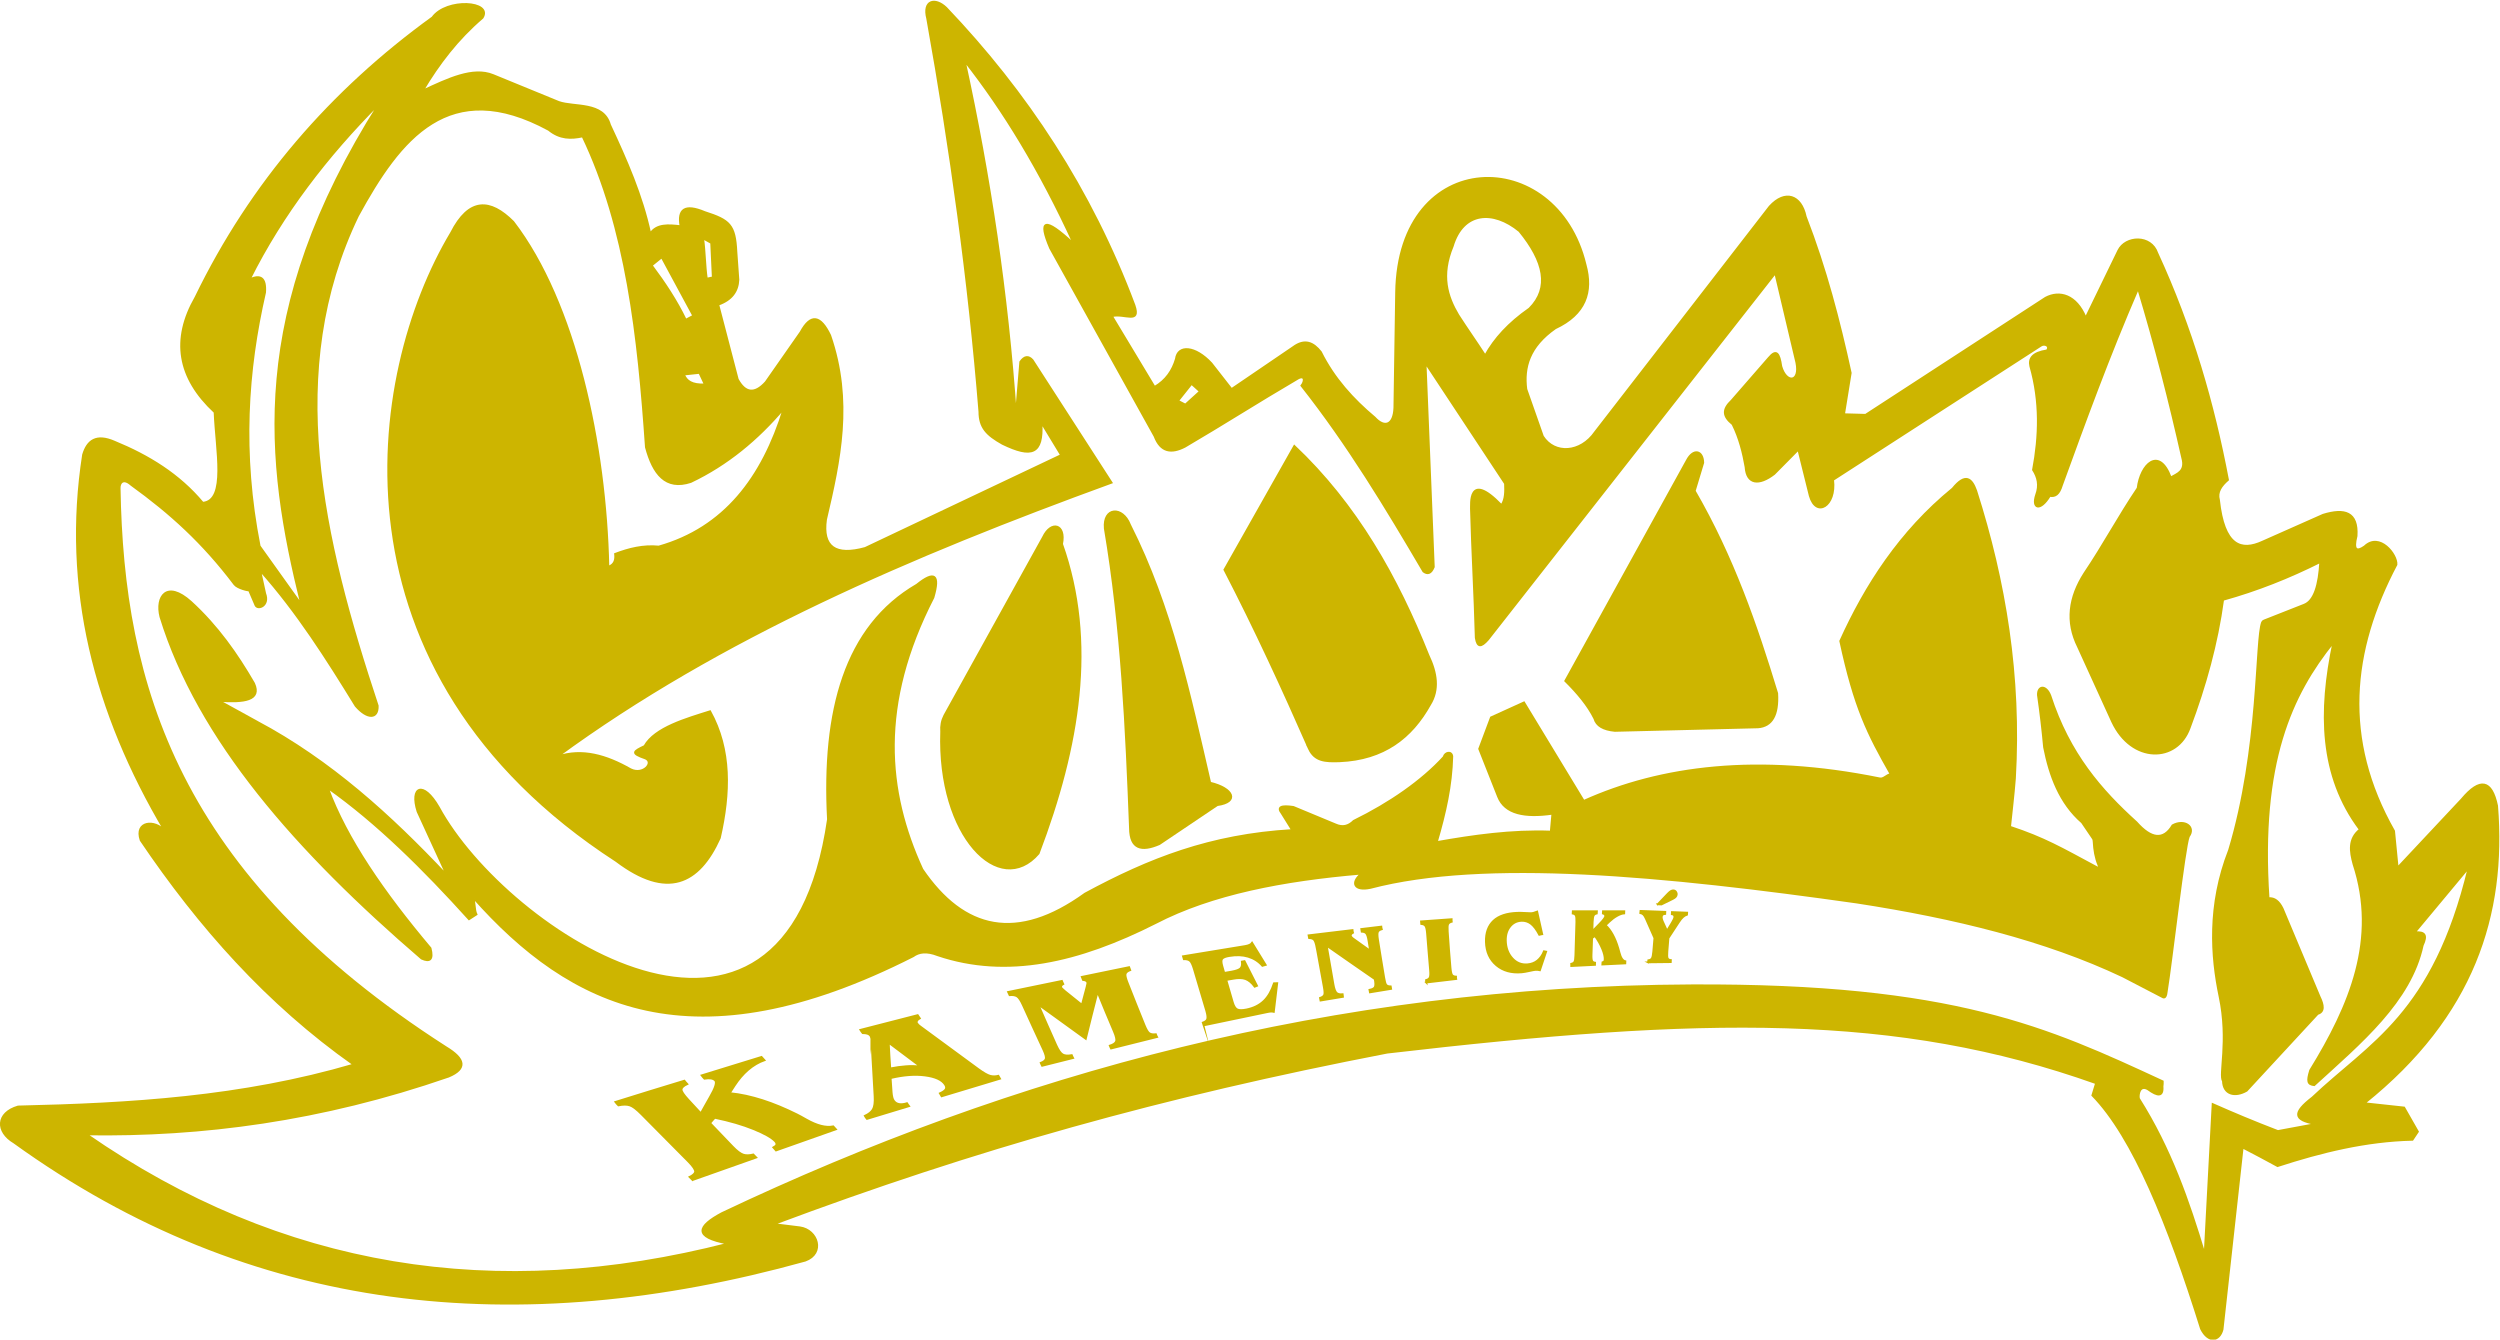<?xml version="1.0" encoding="UTF-8" standalone="no"?>
<!-- Created with Inkscape (http://www.inkscape.org/) -->

<svg
   version="1.1"
   id="svg1"
   width="1059.022"
   height="567.459"
   viewBox="0 0 1059.022 567.459"
   xmlns="http://www.w3.org/2000/svg"
   xmlns:svg="http://www.w3.org/2000/svg">
  <defs
     id="defs1" />
  <g
     id="layer-Pr13"
     transform="translate(-66.728,-446.548)">
    <path
       id="path1"
       d="m 55.797,589.289 c -7.008,-2.033 -7.1,-8.027 -1.305,-11.447 75.424,-54.42 160.054,-62.919 251.472,-37.538 6.373,2.297 3.988,9.767 -1.68,10.578 -2.761,0.344 -5.522,0.688 -8.283,1.032 64.071,23.997 123.569,40.711 194.895,54.487 100.965,11.751 161.819,12.852 225.251,-9.708 l -1.179,-3.865 c 13.028,-13.394 24.16,-41.01 34.549,-74.208 2.318,-4.629 5.896,-3.967 6.842,-0.188 l 6.391,57.802 c 3.656,-1.886 7.347,-3.846 11.084,-5.894 13.946,4.531 28.102,8.024 42.89,8.361 0.575,0.863 1.151,1.726 1.726,2.588 -1.459,2.558 -2.917,5.115 -4.375,7.673 -4.204,0.455 -8.407,0.91 -12.611,1.365 34.618,27.736 44.898,59.936 42.143,94.529 -1.698,8.177 -5.39,9.108 -11.287,2.048 -6.772,-7.222 -13.544,-14.446 -20.316,-21.669 -0.378,3.865 -0.754,7.729 -1.131,11.594 -16.634,29.252 -13.687,57.302 0.753,84.65 0.288,3.169 -5.374,10.38 -10.143,5.805 -2.495,-1.764 -3.67,-1.234 -2.537,3.31 0.505,7.68 -3.871,8.807 -10.621,6.748 -6.404,-2.841 -12.806,-5.683 -19.209,-8.524 -6.883,-3.181 -12.302,-1.429 -13.892,13.225 -0.706,2.557 0.779,4.543 2.875,6.372 -4.581,24.18 -11.491,48.227 -22.47,72.044 -1.999,5.917 -10.152,5.494 -12.4,0.846 -3.452,-7.106 -6.903,-14.213 -10.354,-21.319 -3.001,7.245 -8.325,8.68 -12.773,6.313 -19.068,-12.402 -38.136,-24.803 -57.204,-37.205 -2.275,0.064 -4.548,0.128 -6.822,0.192 0.707,4.369 1.414,8.737 2.121,13.105 -3.607,16.559 -7.894,33.119 -14.303,49.678 -1.421,6.836 -6.548,8.645 -11.467,3.238 -18.495,-23.891 -36.988,-47.784 -55.482,-71.675 -4.625,-6.691 -12.848,-7.191 -16.572,-1.366 -1.756,4.994 -3.508,9.986 -5.262,14.979 -0.877,6.914 0.899,13.513 9.222,19.338 9.543,4.458 12.029,11.476 9.577,20.287 -9.191,38.232 -59.514,37.861 -60.189,-8.869 -0.185,-12.228 -0.369,-24.457 -0.554,-36.686 -0.217,-5.552 -3.14,-6.465 -6.231,-3.075 -6.891,5.783 -12.923,12.399 -17.107,20.811 -2.366,3.017 -5.131,4.317 -8.849,1.546 -6.519,-4.438 -13.034,-8.876 -19.551,-13.314 -2.134,2.731 -4.266,5.461 -6.399,8.191 -5.108,5.52 -10.698,5.973 -11.287,1.365 -1.091,-3.69 -3.168,-6.762 -6.772,-8.874 -4.508,7.495 -9.017,14.989 -13.525,22.482 3.977,0.967 9.25,-2.701 7.139,3.463 -13.79,36.81 -34.341,67.795 -59.822,94.529 -3.562,3.431 -7.562,2.373 -6.051,-3.423 7.461,-41.639 13.215,-83.28 16.584,-124.92 0.008,-5.1 2.301,-7.411 7.332,-10.233 9.289,-4.496 12.976,-3.394 12.406,6.652 2.069,-3.409 4.142,-6.819 6.212,-10.228 -20.75,-9.836 -41.498,-19.674 -62.248,-29.51 -9.45,-2.606 -13.624,0.369 -12.437,9.021 4.413,18.778 8.544,37.608 1.319,58.552 -2.991,6.244 -6.11,7.108 -9.397,1.021 -3.698,-5.293 -7.396,-10.587 -11.094,-15.88 -3.566,-3.955 -6.497,-3.464 -8.879,0.89 -2.061,7.902 -4.121,15.804 -6.182,23.706 4.293,1.518 6.232,4.256 6.389,7.919 -0.213,2.976 -0.425,5.952 -0.638,8.929 -0.41,8.551 -2.11,10.03 -10.052,12.583 -6.439,2.718 -8.655,0.841 -7.708,-4.483 -3.826,0.449 -7.577,0.755 -9.613,-2.312 -2.577,12.02 -7.55,23.313 -12.797,34.524 -2.06,7.413 -11.335,5.51 -16.277,7.261 -6.965,2.854 -13.928,5.708 -20.891,8.562 -6.405,2.61 -14.362,-1.258 -22.268,-4.914 5.001,8.413 10.99,16.288 18.947,23.092 3.367,5.352 -11.444,6.336 -15.943,0.129 -32.115,-23.261 -57.611,-52.528 -75.263,-88.91 -7.713,-13.441 -5.718,-25.626 6.037,-36.545 0.475,-11.996 3.903,-28.112 -3.744,-28.773 -7.502,8.989 -17.223,14.956 -28.063,19.402 -5.791,2.531 -8.646,0.399 -9.987,-4.135 -6.553,-42.25 3.621,-81.874 25.993,-119.583 -3.051,3.735 -9.797,3.242 -7.693,-2.949 18.532,-27.412 40.239,-51.943 67.671,-71.281 C 126.884,592.174 91.342,590.094 55.797,589.289 Z m 370.951,223.056 -2.305,1.195 4.283,5.377 2.633,-2.39 z m 86.785,28.379 c 2.737,-4.248 5.75,-8.497 8.486,-12.745 2.936,5.314 7.4,10.249 14.047,14.889 6.599,6.584 4.665,14.993 -3.199,24.605 -8.314,6.81 -17.836,6.233 -21.141,-4.795 -3.877,-9.349 -1.747,-15.976 1.807,-21.954 z M 274.033,818.761 c -4.098,-0.205 -5.841,1.141 -6.612,3.13 1.628,0.175 3.258,0.348 4.887,0.522 0.576,-1.217 1.15,-2.435 1.724,-3.652 z m 0.637,33.656 c -0.575,3.999 -0.583,8.719 -1.158,12.718 1.149,-0.608 1.394,-0.806 2.543,-1.414 0.096,-3.391 0.418,-7.605 0.514,-10.996 -0.672,6e-4 -1.228,-0.308 -1.899,-0.308 z m -6.683,-13.105 c -2.92,6.065 -6.681,11.747 -10.81,17.263 1.054,0.851 2.108,1.702 3.162,2.554 3.339,-6.186 6.68,-12.373 10.019,-18.56 -0.79,-0.419 -1.58,-0.838 -2.371,-1.257 z m -133.687,8.663 c -5.677,-24.707 -7.552,-51.022 -1.725,-80.599 4.407,-6.173 8.817,-12.346 13.226,-18.519 -11.208,45.366 -17.248,92.768 24.726,159.111 -16.547,-16.672 -30.701,-34.973 -41.115,-55.819 3.486,1.642 5.236,0.446 4.888,-4.173 z m 58.291,-249.199 c -40.502,-14.022 -78.483,-18.904 -114.971,-18.363 61.852,-42.892 129.946,-53.703 203.837,-34.705 -11.418,2.08 -9.747,5.566 -1.972,9.707 92.458,43.858 194.145,71.874 308.186,72.379 83.364,0.37 113.201,-13.622 149.692,-30.51 0.019,-0.51 -0.009,-1.054 -0.086,-1.633 0.268,-3.333 -1.531,-3.203 -4.61,-0.928 -2.651,1.59 -3.144,-1.704 -2.881,-2.91 10.08,-15.949 15.835,-32.623 20.885,-49.413 l 2.529,47.673 c 6.429,-2.842 13.259,-5.719 20.745,-8.581 3.987,0.743 7.976,1.484 11.964,2.226 -7.226,1.274 -7.25,3.62 -1.001,8.444 18.232,17.308 38.407,26.267 49.647,72.984 -5.689,-6.832 -11.377,-13.666 -17.066,-20.499 3.218,0.241 4.019,-0.884 2.471,-4.165 -3.861,-17.857 -19.709,-30.955 -34.465,-44.429 -2.128,0.233 -2.397,1.176 -1.305,4.731 12.703,20.612 21.574,41.757 13.78,65.497 -1.131,4.104 -1.694,8.071 1.994,11.024 -12.793,17.027 -13.019,37.561 -8.397,59.448 -13.237,-16.49 -23.449,-38.008 -20.587,-81.272 1.878,0.193 3.349,-0.968 4.47,-3.296 3.915,-9.332 7.83,-18.663 11.746,-27.995 1.319,-2.717 1.612,-4.834 -0.604,-5.489 -7.527,-8.138 -15.053,-16.278 -22.58,-24.417 -3.755,-2.146 -7.409,-1.157 -7.534,3.08 -1.363,1.96 1.907,12.647 -1.078,26.881 -2.648,12.622 -3.851,29 3.021,46.509 9.736,32.305 8.377,66.975 10.495,72.397 0.235,0.411 0.26,0.39 0.703,0.607 4.208,1.658 8.417,3.317 12.625,4.975 3.304,1.248 4.719,6.387 5.147,13.564 -9.784,-4.906 -20.021,-8.991 -30.85,-12 -1.873,-13.816 -5.622,-27.349 -10.633,-40.691 -3.977,-11.12 -18.435,-11.318 -24.635,1.959 -3.616,7.934 -7.233,15.869 -10.85,23.803 -3.948,7.926 -2.901,15.718 2.039,23.407 6.092,9.036 10.813,17.982 16.905,27.017 0.898,7.572 6.789,13.411 10.531,3.413 1.897,1.159 4.872,1.872 3.633,6.232 -3.938,17.554 -8.576,35.75 -14.012,53.757 -9.29,-21.451 -16.919,-42.377 -24.208,-62.467 -0.871,-2.903 -2.086,-3.732 -3.846,-3.406 -2.998,-4.995 -5.886,-4.162 -4.345,0.397 1.098,2.982 0.506,5.545 -1.006,7.881 2.001,10.701 2.359,21.605 -0.86,32.953 -0.558,2.443 0.638,4.307 5.304,5.028 1.074,1.454 -0.8,2.232 -1.922,1.478 -22.366,-14.403 -43.664,-28.241 -66.031,-42.644 1.03,-8.387 -5.431,-12.132 -7.426,-5.065 -1.214,4.888 -2.428,9.775 -3.642,14.662 -2.548,-2.575 -5.097,-5.152 -7.645,-7.727 -4.826,-3.704 -8.751,-3.355 -9.127,2.226 -0.751,4.339 -1.959,9.243 -4.136,13.582 -3.207,2.604 -3.248,4.747 -0.285,7.566 3.934,4.52 7.869,9.037 11.803,13.556 2.451,2.955 3.398,1.433 3.98,-2.689 1.573,-5.499 6.038,-5.174 4.793,1.14 -2.238,9.471 -4.474,18.94 -6.712,28.41 -30.434,-38.814 -60.867,-77.629 -91.3,-116.443 -2.172,-2.457 -3.384,-2.525 -3.879,0.592 -0.349,13.623 -1.176,27.318 -1.525,40.941 0.12,1.019 -1.195,12.534 9.699,1.246 1.254,1.821 1.231,4.365 1.129,6.836 -8.416,12.743 -16.83,25.485 -25.244,38.227 0.873,-21.578 1.746,-43.158 2.62,-64.737 -0.873,-2.169 -2.011,-2.425 -3.319,-1.437 -11.853,20.172 -23.916,40.248 -38.767,59.06 1.227,1.544 1.098,3.737 -1.585,1.949 -11.961,-6.995 -23.444,-14.354 -35.404,-21.349 -4.329,-2.247 -7.748,-1.75 -9.662,3.304 -11.069,19.929 -22.137,39.856 -33.205,59.784 -3.882,9.064 -1.905,10.238 7.494,1.413 -10.697,23.324 -22.298,42.337 -34.604,57.995 8.002,-36.635 13.602,-73.998 16.237,-112.256 0.464,5.577 0.929,11.153 1.393,16.73 1.299,1.868 2.597,1.999 3.896,0.581 8.381,-12.992 16.765,-25.985 25.146,-38.977 -63.528,-23.149 -124.578,-49.295 -176.049,-87.027 7.735,2.626 15.471,0.368 23.206,-4.048 3.942,-1.956 7.489,2.154 4.71,3.413 -4.863,1.668 -3.946,2.24 -0.335,3.966 3.254,5.851 13.367,8.705 20.87,11.072 6.765,-12.248 6.365,-25.975 3.086,-40.294 -6.626,-14.669 -16.732,-19.56 -32.943,-7.311 -92.867,60.19 -79.494,154.385 -52.475,199.611 5.706,11.238 12.436,10.871 19.782,3.522 19.786,-25.793 29.381,-70.999 30.218,-109.615 1.99,0.714 2.322,2.262 2.122,4.079 4.421,1.674 8.883,2.815 13.882,2.335 20.794,5.902 32.911,21.793 39.708,43.813 -8.278,-9.751 -17.909,-17.779 -29.518,-23.298 -8.015,-2.651 -11.997,2.534 -14.274,11.038 -2.427,35.145 -6.176,69.601 -20.124,98.772 -3.595,-0.766 -7.189,-0.868 -10.785,2.091 -31.562,17.124 -47.139,-2.659 -60.595,-27.346 -23.716,-49.242 -11.467,-102.168 6.282,-155.657 0.187,-4.305 -3.33,-4.353 -7.016,-0.081 -9.21,14.988 -18.609,29.835 -30.334,42.997 0.528,-2.416 1.058,-4.833 1.587,-7.25 1.479,-3.884 -2.276,-5.317 -3.069,-3.79 -0.688,1.602 -1.375,3.205 -2.062,4.807 -0.04,-0.225 -3.709,0.634 -4.638,1.865 -10.024,13.281 -20.322,22.603 -32.841,31.652 -2.5,2.234 -3.728,0.637 -3.64,-1.137 1.023,-62.091 18.267,-122.781 103.714,-177.579 6.092,-3.669 6.824,-6.833 0.798,-9.359 l -0.002,8e-4 z"
       style="fill:#cdb500;fill-opacity:1;fill-rule:evenodd;stroke:#cdb500;stroke-width:0.567;stroke-linecap:butt;stroke-linejoin:miter;stroke-miterlimit:22.926;stroke-dasharray:none;stroke-opacity:1"
       transform="matrix(1.333,0,0,-1.333,0,1700.787)" />
    <path
       id="path2"
       d="m 331.575,643.544 -9.549,-2.091 2.305,5.677 z"
       style="fill:#cdb500;fill-opacity:1;fill-rule:evenodd;stroke:#cdb500;stroke-width:0.567;stroke-linecap:butt;stroke-linejoin:miter;stroke-miterlimit:22.926;stroke-dasharray:none;stroke-opacity:1"
       transform="matrix(1.333,0,0,-1.333,0,1700.787)" />
    <path
       id="path3"
       d="m 160.459,618.101 c -15.76,12.351 -31.198,25.064 -44.249,40.486 3.086,-1.171 6.101,-2.725 8.849,-5.734 9.594,-11.295 21.165,-21.054 33.124,-30.509 0.759,-1.415 1.517,-2.829 2.276,-4.243 z"
       style="fill:#cdb500;fill-opacity:1;fill-rule:evenodd;stroke:#cdb500;stroke-width:0.567;stroke-linecap:butt;stroke-linejoin:miter;stroke-miterlimit:22.926;stroke-dasharray:none;stroke-opacity:1"
       transform="matrix(1.333,0,0,-1.333,0,1700.787)" />
    <path
       id="path4"
       d="m 556.716,712.58 c -2.096,4.206 -5.42,8.134 -9.257,11.946 12.873,23.342 25.749,46.683 38.624,70.024 2.079,4.025 5.181,3.239 5.248,-0.68 -0.903,-2.987 -1.804,-5.975 -2.707,-8.961 12.246,-21.194 19.635,-42.727 26.209,-64.316 0.419,-7.044 -1.73,-10.488 -6.095,-10.822 -15.169,-0.374 -30.337,-0.749 -45.506,-1.124 -3.671,0.341 -5.889,1.621 -6.515,3.933 z"
       style="fill:#cdb500;fill-opacity:1;fill-rule:evenodd;stroke:#cdb500;stroke-width:0.567;stroke-linecap:butt;stroke-linejoin:miter;stroke-miterlimit:22.926;stroke-dasharray:none;stroke-opacity:1"
       transform="matrix(1.333,0,0,-1.333,0,1700.787)" />
    <path
       id="path5"
       d="m 466.065,702.857 c -8.426,19.169 -17.19,38.234 -26.922,57.008 7.41,13.121 14.82,26.239 22.23,39.359 19.892,-18.821 32.744,-41.811 42.628,-66.554 2.664,-5.584 3.493,-10.912 0.501,-15.706 -5.839,-10.463 -14.647,-17.381 -28.751,-17.977 -4.604,-0.169 -7.855,0.045 -9.687,3.871 z"
       style="fill:#cdb500;fill-opacity:1;fill-rule:evenodd;stroke:#cdb500;stroke-width:0.567;stroke-linecap:butt;stroke-linejoin:miter;stroke-miterlimit:22.926;stroke-dasharray:none;stroke-opacity:1"
       transform="matrix(1.333,0,0,-1.333,0,1700.787)" />
    <path
       id="path6"
       d="m 409.154,677.57 c -1.23,31.804 -2.637,63.607 -8.011,95.41 -0.631,6.843 5.688,7.2 8.012,1.167 13.281,-26.32 19.056,-54.211 25.49,-81.964 7.42,-1.742 9.401,-6.147 2.249,-7.132 -6.141,-4.132 -12.28,-8.265 -18.419,-12.398 -5.723,-2.461 -9.246,-1.475 -9.32,4.918 z"
       style="fill:#cdb500;fill-opacity:1;fill-rule:evenodd;stroke:#cdb500;stroke-width:0.567;stroke-linecap:butt;stroke-linejoin:miter;stroke-miterlimit:22.926;stroke-dasharray:none;stroke-opacity:1"
       transform="matrix(1.333,0,0,-1.333,0,1700.787)" />
    <path
       id="path7"
       d="m 131.767,711.575 c -3.997,2.201 -7.996,4.401 -11.995,6.601 7.747,-0.529 13.51,0.105 11.025,5.582 -5.396,9.325 -11.62,18.196 -20.021,25.884 -7.842,7.079 -11.35,1.608 -9.746,-4.741 11.996,-38.987 43.349,-74.539 82.995,-108.619 2.654,-1.206 3.815,-0.383 2.862,3.317 -14.917,17.698 -26.727,34.831 -32.629,50.893 15.639,-11.072 30.403,-25.731 44.842,-41.713 0.795,0.516 1.593,1.03 2.389,1.546 -0.757,1.601 -0.387,3.813 -1.144,5.413 30.989,-34.875 69.814,-54.235 139.903,-18.717 1.81,1.311 4.207,1.736 7.822,0.32 21.954,-7.384 44.782,-2.129 69.252,10.258 17.845,9.269 40.608,13.587 65.302,15.688 -3.514,-2.933 -2.217,-5.628 2.908,-4.541 36.353,9.55 93.303,4.045 154.623,-4.652 30.993,-4.77 59.875,-11.806 84.452,-23.456 l 12.769,-6.643 c 0.094,-0.014 0.988,-0.667 1.228,1.701 1.525,9.245 5.687,46.159 7.035,49.377 2.305,3.14 -1.425,5.673 -5.19,3.572 -2.876,-4.81 -6.712,-4.382 -11.454,0.974 -11.149,10.087 -21.379,21.689 -27.381,40.264 -1.347,3.467 -4.026,3.204 -3.938,0.162 0.796,-5.523 1.443,-11.059 1.952,-16.606 1.776,-9.014 4.935,-17.725 12.044,-23.893 1.13,-1.666 2.271,-3.326 3.39,-4.997 0.247,-0.371 0.292,-0.557 0.326,-1.175 0.137,-2.546 0.52,-4.977 1.49,-7.33 0.432,-1.05 0.475,-1.218 -0.781,-0.545 -11.031,5.914 -16.331,9.054 -27.261,12.678 0.421,4.296 1.114,9.724 1.545,15.386 1.876,32.372 -3.116,62.575 -12.33,91.447 -1.39,3.884 -3.406,5.685 -7.475,0.66 -16.779,-13.717 -27.703,-30.772 -35.721,-48.47 4.565,-21.2 8.676,-29.395 16.035,-42.319 -1.261,-0.088 -2.213,-1.584 -3.447,-1.334 -38.788,7.875 -69.57,3.881 -94.083,-7.136 -6.33,10.435 -12.657,20.87 -18.985,31.305 -3.507,-1.593 -7.011,-3.187 -10.517,-4.781 -1.251,-3.333 -2.498,-6.667 -3.748,-10.001 1.998,-5.054 3.998,-10.108 5.997,-15.163 2.173,-5.567 8.593,-6.695 17.265,-5.461 -0.171,-1.887 -0.338,-3.774 -0.507,-5.661 -12.582,0.455 -24.623,-1.291 -36.206,-3.33 2.737,9.283 4.684,17.976 4.922,27.258 -0.208,1.754 -2.357,1.337 -2.751,-0.223 -6.916,-7.567 -17.076,-14.652 -28.598,-20.294 -1.665,-1.664 -3.503,-2.143 -5.767,-1.13 -4.461,1.852 -8.92,3.705 -13.379,5.557 -3.725,0.561 -5.393,0.086 -3.708,-2.078 1.095,-1.76 2.19,-3.52 3.285,-5.279 -26.012,-1.547 -45.338,-9.13 -65.795,-20.184 -21.585,-15.608 -38.484,-11.67 -51.685,7.701 -11.382,24.754 -13.964,52.333 3.505,86.356 2.215,7.478 0.304,8.617 -5.291,4.101 -22.827,-13.279 -30.035,-40.035 -28.224,-74.574 -13.592,-94.001 -102.166,-35.781 -123.656,3.841 -4.961,8.653 -9.32,6.615 -6.77,-1.36 3.094,-6.734 6.189,-13.469 9.283,-20.203 -17.858,18.954 -36.991,36.363 -60.263,48.769 z"
       style="fill:#cdb500;fill-opacity:1;fill-rule:evenodd;stroke:#cdb500;stroke-width:0.567;stroke-linecap:butt;stroke-linejoin:miter;stroke-miterlimit:22.926;stroke-dasharray:none;stroke-opacity:1"
       transform="matrix(1.333,0,0,-1.333,0,1700.787)" />
    <path
       id="path8"
       d="m 270.142,565.905 c -0.325,0.32 -0.647,0.653 -0.971,0.986 1.129,0.554 1.759,1.136 1.785,1.714 0.026,0.589 -0.634,1.641 -2.091,3.122 -4.855,4.932 -9.868,9.93 -14.908,15.043 -1.575,1.597 -2.814,2.553 -3.748,2.858 -0.966,0.316 -2.145,0.301 -3.637,0.004 -0.366,0.37 -0.729,0.726 -0.994,1.1 7.275,2.288 14.663,4.546 21.961,6.768 0.261,-0.363 0.623,-0.723 0.952,-1.083 -1.145,-0.524 -1.78,-1.097 -1.837,-1.693 -0.06,-0.612 0.695,-1.706 2.15,-3.295 1.313,-1.436 2.655,-2.872 3.963,-4.286 0.448,0.807 0.9,1.613 1.349,2.418 0.391,0.702 0.9,1.619 1.564,2.765 1.659,2.863 2.202,4.596 1.639,5.223 -0.278,0.307 -0.71,0.527 -1.29,0.624 -0.546,0.091 -1.254,0.073 -2.122,-0.061 -0.327,0.346 -0.655,0.703 -0.916,1.063 6.483,1.992 12.943,3.957 19.073,5.877 0.325,-0.35 0.618,-0.711 0.944,-1.06 -1.786,-0.633 -3.579,-1.657 -5.213,-3.066 -1.631,-1.405 -3.014,-3.067 -4.238,-4.927 -0.558,-0.846 -1.072,-1.659 -1.592,-2.465 3.422,-0.329 6.865,-1.104 10.409,-2.237 3.561,-1.138 7.19,-2.664 10.997,-4.549 0.759,-0.376 1.681,-0.894 2.912,-1.59 3.378,-1.912 6.219,-2.655 8.573,-2.177 0.284,-0.326 0.57,-0.641 0.855,-0.944 -6.277,-2.204 -12.51,-4.447 -19.067,-6.741 -0.322,0.323 -0.608,0.644 -0.863,0.972 0.55,0.296 0.922,0.607 0.984,0.892 0.069,0.317 -0.009,0.665 -0.4,1.08 -1.078,1.147 -3.331,2.424 -6.774,3.831 -3.515,1.437 -7.654,2.642 -12.389,3.621 -0.534,-0.562 -1,-1.122 -1.467,-1.683 2.383,-2.507 4.759,-4.972 7.136,-7.448 1.398,-1.456 2.54,-2.309 3.45,-2.59 0.797,-0.247 1.888,-0.234 3.14,0.076 0.321,-0.326 0.61,-0.651 0.931,-0.975 -6.639,-2.356 -13.499,-4.749 -20.25,-7.163 z m 62.84,35.488 c 1.771,0.359 3.482,0.571 4.994,0.685 1.513,0.115 2.997,0.095 4.487,-0.045 -3.281,2.458 -6.534,4.944 -9.966,7.48 0.128,-2.712 0.291,-5.423 0.485,-8.12 z m -6.021,9.222 c 0.025,0.214 -0.039,0.43 -0.097,0.618 -0.064,0.207 -0.113,0.386 -0.23,0.548 -0.211,0.293 -0.502,0.488 -0.877,0.615 -0.349,0.118 -0.891,0.197 -1.568,0.206 -0.289,0.336 -0.509,0.694 -0.731,1.042 6.19,1.592 12.356,3.15 18.225,4.686 0.217,-0.348 0.437,-0.687 0.689,-1.025 -0.465,-0.258 -0.742,-0.51 -0.882,-0.78 -0.143,-0.273 -0.161,-0.525 -0.035,-0.737 0.095,-0.159 0.233,-0.304 0.359,-0.456 0.126,-0.152 0.378,-0.368 0.74,-0.635 6.278,-4.639 12.432,-9.139 18.378,-13.495 1.676,-1.228 2.929,-1.919 3.745,-2.15 0.847,-0.238 1.757,-0.224 2.658,0.008 0.178,-0.305 0.357,-0.622 0.536,-0.939 -6.157,-1.838 -12.272,-3.7 -18.579,-5.606 -0.181,0.315 -0.395,0.639 -0.576,0.954 0.956,0.424 1.562,0.847 1.83,1.283 0.268,0.438 0.187,0.935 -0.195,1.516 -0.98,1.488 -3.062,2.449 -6.313,2.87 -3.219,0.418 -6.811,0.161 -10.942,-0.824 0.105,-1.526 0.196,-3.052 0.317,-4.577 0.045,-0.59 0.138,-1.113 0.241,-1.562 0.107,-0.465 0.28,-0.818 0.488,-1.099 0.402,-0.543 0.914,-0.876 1.659,-1.007 0.675,-0.118 1.545,-0.028 2.506,0.275 0.214,-0.32 0.398,-0.651 0.647,-0.956 -4.401,-1.335 -8.932,-2.692 -13.391,-4.064 -0.285,0.323 -0.502,0.648 -0.686,0.986 1.245,0.572 2.092,1.261 2.549,2.035 0.471,0.8 0.689,2.197 0.563,4.234 -0.37,5.962 -0.691,11.976 -1.026,18.038 z m 71.882,15.01 c -1.295,-4.967 -2.519,-9.916 -3.737,-14.859 -4.95,3.553 -9.985,7.188 -15.074,10.904 1.918,-4.347 3.773,-8.66 5.694,-12.895 0.727,-1.603 1.407,-2.584 2.064,-2.953 0.676,-0.379 1.595,-0.435 2.872,-0.208 0.141,-0.316 0.25,-0.623 0.425,-0.927 -3.317,-0.821 -6.597,-1.642 -9.877,-2.482 -0.177,0.31 -0.286,0.621 -0.429,0.943 0.9,0.342 1.411,0.765 1.584,1.256 0.171,0.491 -0.06,1.449 -0.718,2.881 -2.145,4.67 -4.369,9.395 -6.534,14.217 -0.671,1.492 -1.295,2.411 -1.852,2.77 -0.554,0.357 -1.376,0.479 -2.394,0.386 -0.182,0.334 -0.328,0.678 -0.475,1.022 5.818,1.201 11.61,2.365 17.135,3.526 0.145,-0.334 0.255,-0.679 0.433,-1.003 -0.303,-0.159 -0.487,-0.337 -0.6,-0.52 -0.118,-0.189 -0.129,-0.374 -0.054,-0.585 0.035,-0.101 0.185,-0.246 0.386,-0.446 0.183,-0.184 0.429,-0.415 0.765,-0.689 1.779,-1.451 3.606,-2.914 5.404,-4.345 0.536,1.925 1.04,3.856 1.544,5.804 -8e-4,0.021 -0.007,0.041 -0.002,0.059 0.217,0.656 0.247,1.091 0.178,1.291 -0.076,0.219 -0.249,0.386 -0.488,0.501 -0.245,0.118 -0.516,0.185 -0.891,0.218 -0.143,0.322 -0.286,0.641 -0.396,0.982 5.027,1.047 10.096,2.08 15.067,3.104 0.106,-0.331 0.214,-0.653 0.355,-0.965 -0.816,-0.296 -1.29,-0.677 -1.452,-1.151 -0.165,-0.482 0.059,-1.426 0.623,-2.858 1.803,-4.581 3.59,-9.083 5.408,-13.537 0.554,-1.357 1.065,-2.208 1.517,-2.501 0.501,-0.324 1.187,-0.41 2.065,-0.311 0.104,-0.301 0.208,-0.603 0.38,-0.893 -4.851,-1.204 -9.662,-2.428 -14.637,-3.658 -0.14,0.298 -0.314,0.596 -0.421,0.906 1.141,0.348 1.775,0.798 2.003,1.359 0.226,0.554 -0.013,1.622 -0.694,3.214 -1.75,4.09 -3.465,8.236 -5.176,12.442 l -0.002,6e-4 z m 33.714,-10.568 c -0.069,0.292 -0.17,0.594 -0.272,0.887 0.777,0.273 1.223,0.638 1.387,1.064 0.173,0.455 0.115,1.338 -0.274,2.672 -1.283,4.382 -2.604,8.82 -3.949,13.309 -0.418,1.393 -0.835,2.262 -1.277,2.622 -0.418,0.341 -1.063,0.502 -1.919,0.475 -0.105,0.321 -0.209,0.632 -0.28,0.943 6.778,1.108 13.362,2.186 19.813,3.253 0.584,0.097 1,0.231 1.375,0.401 0.38,0.172 0.62,0.392 0.793,0.645 1.424,-2.37 2.882,-4.727 4.334,-7.05 -0.378,-0.107 -0.72,-0.206 -1.063,-0.306 -1.221,1.405 -2.723,2.363 -4.498,2.898 -1.781,0.537 -3.765,0.608 -6.028,0.232 -1.164,-0.193 -1.898,-0.478 -2.227,-0.88 -0.323,-0.393 -0.303,-1.141 -0.003,-2.225 0.21,-0.759 0.409,-1.502 0.647,-2.252 0.751,0.134 1.574,0.267 2.392,0.416 1.471,0.267 2.384,0.618 2.772,1.044 0.401,0.442 0.552,1.141 0.42,2.143 0.274,0.057 0.548,0.104 0.856,0.151 1.319,-2.646 2.635,-5.268 3.98,-7.857 -0.273,-0.104 -0.512,-0.21 -0.751,-0.307 -0.912,1.256 -1.895,2.063 -2.917,2.439 -0.987,0.364 -2.316,0.394 -3.923,0.099 -0.749,-0.137 -1.467,-0.256 -2.184,-0.384 0.676,-2.375 1.369,-4.729 2.058,-7.075 0.353,-1.204 0.807,-1.963 1.417,-2.273 0.574,-0.291 1.595,-0.303 2.986,-0.017 2.208,0.454 4.032,1.346 5.452,2.715 1.39,1.341 2.446,3.223 3.221,5.603 0.341,0.006 0.682,0.02 1.058,0.035 -0.378,-3.061 -0.75,-6.098 -1.09,-9.129 -0.305,0.068 -0.575,0.099 -0.88,0.096 -0.273,-0.003 -0.711,-0.069 -1.257,-0.182 -6.619,-1.373 -13.263,-2.779 -20.169,-4.204 z m 35.916,24.72 c -0.251,1.309 -0.534,2.141 -0.847,2.481 -0.329,0.356 -0.85,0.523 -1.573,0.545 -0.066,0.294 -0.093,0.58 -0.157,0.884 4.727,0.566 9.391,1.127 13.989,1.676 0.027,-0.293 0.055,-0.572 0.151,-0.859 -0.279,-0.137 -0.441,-0.288 -0.563,-0.451 -0.129,-0.17 -0.184,-0.327 -0.15,-0.495 0.026,-0.135 0.123,-0.302 0.263,-0.479 0.16,-0.203 0.379,-0.355 0.606,-0.517 1.764,-1.257 3.509,-2.518 5.259,-3.757 -0.177,1.026 -0.337,2.055 -0.493,3.098 -0.191,1.265 -0.468,2.058 -0.757,2.401 -0.278,0.329 -0.779,0.509 -1.433,0.531 -0.062,0.285 -0.122,0.561 -0.148,0.854 2.11,0.26 4.259,0.508 6.408,0.768 0.025,-0.288 0.052,-0.568 0.146,-0.842 -0.662,-0.181 -1.049,-0.456 -1.234,-0.85 -0.186,-0.392 -0.169,-1.22 0.026,-2.475 0.632,-4.071 1.319,-8.098 1.974,-12.091 0.197,-1.207 0.401,-1.984 0.673,-2.287 0.285,-0.317 0.768,-0.458 1.382,-0.454 0.024,-0.274 0.083,-0.541 0.142,-0.808 -2.194,-0.37 -4.452,-0.747 -6.744,-1.109 -0.061,0.272 -0.086,0.542 -0.145,0.821 0.856,0.161 1.378,0.419 1.625,0.77 0.25,0.357 0.3,1.011 0.164,1.96 -0.033,0.221 -0.088,0.451 -0.115,0.68 -4.922,3.419 -10.07,6.959 -15.24,10.592 0.702,-4.137 1.438,-8.223 2.13,-12.265 0.242,-1.416 0.594,-2.319 0.993,-2.698 0.398,-0.378 1.042,-0.522 1.928,-0.438 0.026,-0.284 0.088,-0.56 0.116,-0.836 -2.357,-0.389 -4.743,-0.792 -7.164,-1.19 -0.064,0.28 -0.091,0.56 -0.153,0.849 0.649,0.214 1.114,0.513 1.311,0.918 0.195,0.401 0.147,1.235 -0.084,2.511 -0.75,4.144 -1.507,8.328 -2.285,12.563 z m 34.818,-11.11 c -0.058,0.26 -0.079,0.527 -0.068,0.794 0.587,0.158 0.975,0.42 1.161,0.787 0.185,0.365 0.245,1.141 0.137,2.335 -0.354,3.888 -0.637,7.821 -0.969,11.786 -0.103,1.233 -0.296,1.999 -0.558,2.336 -0.264,0.339 -0.67,0.52 -1.29,0.578 -0.024,0.272 -0.047,0.552 -0.07,0.83 3.297,0.241 6.528,0.467 9.726,0.7 -0.013,-0.272 0.043,-0.545 0.066,-0.811 -0.562,-0.146 -0.953,-0.388 -1.144,-0.751 -0.189,-0.357 -0.227,-1.147 -0.146,-2.356 0.263,-3.903 0.549,-7.767 0.886,-11.602 0.103,-1.175 0.28,-1.92 0.506,-2.231 0.222,-0.305 0.66,-0.472 1.239,-0.503 -0.015,-0.261 0.008,-0.515 0.063,-0.769 -3.16,-0.378 -6.316,-0.748 -9.54,-1.123 z m 36.872,15.379 c -0.316,-0.071 -0.631,-0.142 -0.948,-0.213 -0.885,1.682 -1.779,2.851 -2.663,3.526 -0.863,0.66 -1.877,0.978 -2.991,0.928 -1.498,-0.067 -2.702,-0.679 -3.62,-1.822 -0.924,-1.15 -1.389,-2.626 -1.351,-4.438 0.048,-2.315 0.755,-4.189 2.085,-5.647 1.298,-1.424 2.884,-2.066 4.779,-1.917 1.241,0.098 2.293,0.505 3.139,1.187 0.867,0.702 1.6,1.684 2.108,2.979 0.237,-0.044 0.475,-0.089 0.713,-0.133 -0.662,-1.968 -1.322,-3.942 -1.98,-5.914 -0.237,0.064 -0.507,0.098 -0.745,0.117 -0.273,0.022 -0.513,0.018 -0.754,-0.006 -0.345,-0.035 -1.002,-0.159 -1.944,-0.372 -0.972,-0.219 -1.77,-0.351 -2.389,-0.405 -3.236,-0.279 -5.916,0.474 -8.008,2.233 -2.148,1.805 -3.255,4.279 -3.343,7.452 -0.081,2.914 0.752,5.158 2.43,6.728 1.66,1.555 4.206,2.388 7.517,2.511 0.731,0.027 1.601,0.009 2.57,-0.05 1.005,-0.061 1.595,-0.082 1.84,-0.074 0.278,0.009 0.557,0.066 0.845,0.139 0.349,0.089 0.71,0.207 1.104,0.369 0.526,-2.407 1.05,-4.804 1.606,-7.178 l -10e-4,5e-4 z m 9.21,-10.136 c -0.014,0.244 0.005,0.482 -0.009,0.726 0.489,0.106 0.831,0.306 1.012,0.622 0.18,0.316 0.278,1.01 0.311,2.083 0.104,3.494 0.212,7.008 0.317,10.546 0.033,1.099 -0.038,1.799 -0.209,2.119 -0.162,0.302 -0.447,0.497 -0.963,0.595 0.02,0.24 0.005,0.486 0.024,0.731 2.58,-0.005 5.128,-0.002 7.676,-0.002 -0.022,-0.234 -0.008,-0.475 -0.029,-0.71 -0.462,-0.09 -0.78,-0.294 -0.958,-0.594 -0.189,-0.317 -0.316,-0.995 -0.355,-2.079 -0.037,-0.992 -0.068,-1.971 -0.085,-2.958 0.344,0.36 0.682,0.717 1.031,1.078 0.299,0.31 0.689,0.709 1.186,1.214 1.224,1.245 1.845,2.073 1.861,2.496 0.007,0.219 -0.065,0.397 -0.195,0.54 -0.124,0.136 -0.327,0.236 -0.566,0.308 0.021,0.234 0.008,0.473 0.029,0.713 2.27,6e-4 4.542,-8e-4 6.779,10e-4 -0.022,-0.233 -0.045,-0.469 -0.033,-0.698 -0.668,-0.045 -1.415,-0.318 -2.24,-0.777 -0.871,-0.485 -1.703,-1.115 -2.548,-1.913 -0.376,-0.355 -0.727,-0.71 -1.106,-1.063 0.835,-0.732 1.574,-1.718 2.261,-2.948 0.677,-1.214 1.266,-2.674 1.765,-4.358 0.1,-0.341 0.234,-0.803 0.383,-1.392 0.423,-1.678 1.056,-2.595 1.865,-2.746 -0.024,-0.232 -0.046,-0.459 -0.034,-0.692 -2.418,-0.113 -4.831,-0.236 -7.281,-0.353 0.022,0.232 0.009,0.469 0.031,0.7 0.245,0.067 0.428,0.171 0.545,0.317 0.115,0.147 0.156,0.376 0.164,0.668 0.025,0.829 -0.216,1.927 -0.798,3.317 -0.58,1.386 -1.341,2.748 -2.297,4.069 -0.296,-0.218 -0.592,-0.438 -0.889,-0.658 -0.052,-1.761 -0.118,-3.515 -0.186,-5.269 -0.043,-1.057 0.051,-1.729 0.2,-2.027 0.142,-0.286 0.473,-0.466 0.915,-0.527 -0.022,-0.239 -0.042,-0.471 -0.029,-0.704 -2.517,-0.128 -5.031,-0.251 -7.546,-0.375 z m 24.422,1.173 c 0.024,0.222 0.049,0.45 0.072,0.67 0.522,0.05 0.874,0.253 1.095,0.577 0.229,0.338 0.389,1.074 0.482,2.222 0.115,1.422 0.239,2.85 0.359,4.277 -0.893,2.031 -1.807,4.086 -2.72,6.151 -0.271,0.612 -0.539,1.042 -0.776,1.272 -0.273,0.266 -0.586,0.414 -0.996,0.503 0.023,0.233 0.047,0.463 0.071,0.693 2.683,-0.1 5.298,-0.199 7.879,-0.296 -0.025,-0.225 -0.05,-0.45 -0.039,-0.671 -0.317,-0.014 -0.615,-0.098 -0.8,-0.273 -0.166,-0.155 -0.277,-0.401 -0.289,-0.718 -0.007,-0.175 0.009,-0.374 0.071,-0.617 0.059,-0.235 0.131,-0.493 0.263,-0.779 0.458,-0.993 0.895,-1.978 1.343,-2.956 0.512,0.84 1.03,1.681 1.541,2.531 0.262,0.438 0.441,0.792 0.577,1.072 0.138,0.287 0.2,0.528 0.221,0.712 0.032,0.281 -0.046,0.499 -0.171,0.649 -0.122,0.147 -0.356,0.252 -0.666,0.302 -0.01,0.225 0.017,0.449 0.041,0.673 1.605,-0.066 3.209,-0.128 4.849,-0.185 -0.027,-0.22 -0.052,-0.442 -0.043,-0.658 -0.474,-0.154 -0.886,-0.42 -1.282,-0.777 -0.388,-0.35 -0.834,-0.895 -1.309,-1.625 -1.095,-1.677 -2.199,-3.354 -3.293,-5.035 -0.126,-1.415 -0.24,-2.832 -0.343,-4.24 -0.08,-1.115 -0.074,-1.836 0.097,-2.179 0.164,-0.328 0.492,-0.517 1.003,-0.559 -0.025,-0.216 -0.05,-0.439 -0.041,-0.656 -2.377,-0.024 -4.786,-0.055 -7.197,-0.081 z m 3.026,18.447 c 1.071,1.137 2.165,2.291 3.259,3.412 0.417,0.429 0.746,0.697 1.01,0.838 0.261,0.14 0.517,0.197 0.762,0.186 0.316,-0.014 0.591,-0.151 0.8,-0.42 0.191,-0.248 0.288,-0.571 0.246,-0.934 -0.032,-0.276 -0.142,-0.514 -0.33,-0.725 -0.177,-0.2 -0.467,-0.42 -0.881,-0.622 -1.224,-0.596 -2.454,-1.192 -3.644,-1.792 -0.42,0.017 -0.839,0.037 -1.223,0.059 z"
       style="fill:#cdb500;fill-opacity:1;fill-rule:evenodd;stroke:#cdb500;stroke-width:0.567;stroke-linecap:butt;stroke-linejoin:miter;stroke-miterlimit:22.926;stroke-dasharray:none;stroke-opacity:1"
       transform="matrix(1.333,0,0,-1.333,0,1700.787)" />
    <path
       id="path9"
       d="m 381.516,770.21 -31.356,-56.645 c -0.839,-1.61 -1.153,-3.316 -1.008,-5.135 -1.185,-33.434 18.607,-53.142 30.968,-38.749 12.959,34.12 18.435,67.285 7.451,98.349 1.298,6.394 -3.495,7.6 -6.054,2.179 z"
       style="fill:#cdb500;fill-opacity:1;fill-rule:evenodd;stroke:#cdb500;stroke-width:0.567;stroke-linecap:butt;stroke-linejoin:miter;stroke-miterlimit:22.926;stroke-dasharray:none;stroke-opacity:1"
       transform="matrix(1.333,0,0,-1.333,0,1700.787)" />
  </g>
</svg>
